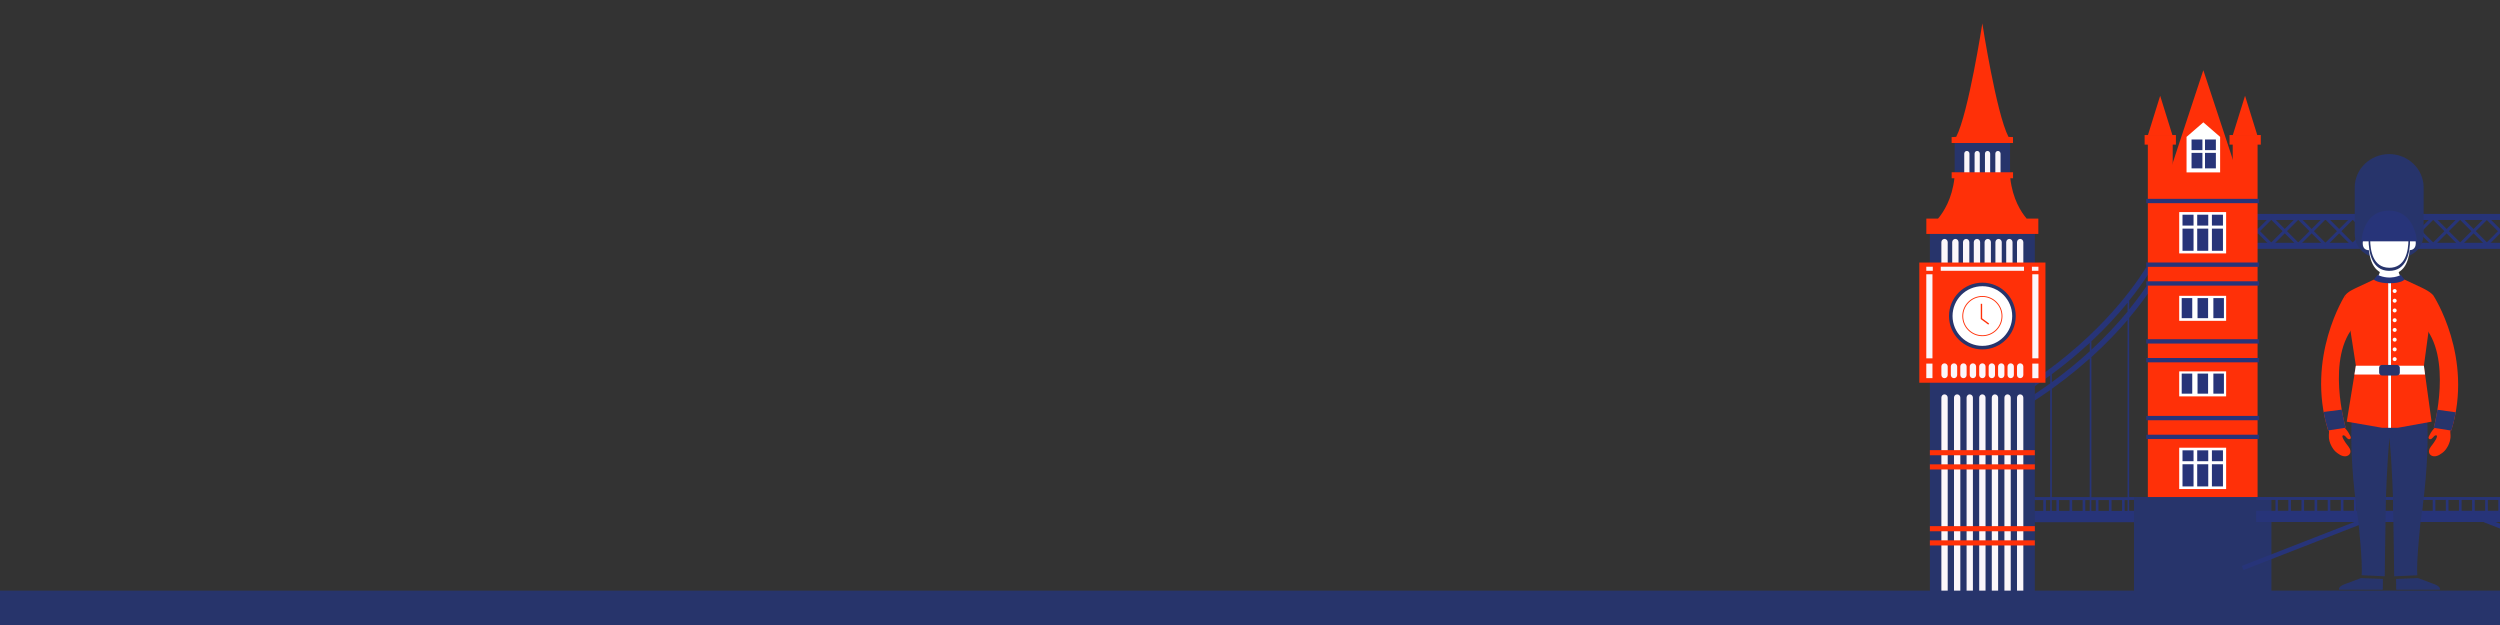 <?xml version="1.0" encoding="UTF-8"?><svg id="Layer_3" xmlns="http://www.w3.org/2000/svg" xmlns:xlink="http://www.w3.org/1999/xlink" viewBox="0 0 600 150"><rect x="0" y="0" width="600" height="150" fill="#333333" stroke="none"/><defs><style>.cls-1,.cls-2{fill:none;}.cls-3{clip-path:url(#clippath);}.cls-4{fill:#fff;}.cls-5{fill:#fbf6fa;}.cls-6{fill:#ff3008;}.cls-7{fill:#27346b;}.cls-8{fill:#273479;}.cls-9{clip-path:url(#clippath-2);}.cls-2{stroke:#ff3008;stroke-miterlimit:10;stroke-width:.33px;}</style><clipPath id="clippath"><rect class="cls-1" x="467.24" y="1.61" width="135.15" height="160.01"/></clipPath><clipPath id="clippath-2"><polygon class="cls-1" points="497.22 160.34 453.22 160.34 454.72 4.54 498.71 4.54 497.22 160.34"/></clipPath></defs><g class="cls-3"><g><g><path class="cls-8" d="M373.76,119.98v2.6h-1.82v2.74h142.6v-2.74h-3.54v-2.6h3.54v-.69h-3.54v-42.99c5.17-6.13,7.44-10.48,7.47-10.55l-1.16-.59c-.03,.06-1.96,3.75-6.31,9.1v-2.13c4.25-5.29,6.14-8.91,6.17-8.97l-1.16-.59c-.06,.11-5.73,10.97-19.77,22.58-12.52,10.35-34.37,23.35-68.05,27.59-.59-.51-1.36-.81-2.2-.81s-1.62,.31-2.22,.83c-21.81-2.73-38.67-9.13-51.25-16.12v1.49c4.56,2.5,9.66,4.91,15.33,7.11v1.7c-5.67-2.15-10.77-4.52-15.33-6.98v1.48c4.58,2.43,9.68,4.78,15.33,6.9v10.97h-15.93v.69h1.82Zm14.5-11.51c2.85,1.06,5.83,2.06,8.96,2.98v7.84h-8.96v-10.83Zm103.79,10.83h-9.09v-19.88c3.34-1.93,6.37-3.89,9.09-5.82v25.7Zm.39-25.98c2.19-1.57,4.19-3.12,5.99-4.61,1.08-.9,2.11-1.79,3.1-2.67v33.26h-9.09v-25.98Zm-85.48,17.78c3,.7,6.12,1.33,9.36,1.88v1.49c-3.24-.53-6.36-1.14-9.36-1.82v-1.56Zm-.39,1.47c-3.11-.71-6.09-1.5-8.96-2.35v-1.62c2.86,.87,5.85,1.68,8.96,2.41v1.56Zm10.14,.48c2.02,.34,4.08,.65,6.19,.92-.18,.42-.28,.87-.28,1.36,0,.02,0,.04,0,.05-2.01-.25-3.98-.53-5.91-.84v-1.49Zm12.68,2.27c0-.49-.1-.95-.29-1.37,2.06-.27,4.08-.57,6.06-.9v1.49c-1.88,.3-3.81,.58-5.77,.82,0-.01,0-.02,0-.04Zm6.16-2.34c3.24-.55,6.36-1.18,9.36-1.88v1.56c-3,.68-6.12,1.29-9.36,1.82v-1.49Zm9.75-1.97c3.11-.73,6.1-1.54,8.96-2.41v1.62c-2.86,.85-5.85,1.64-8.96,2.35v-1.56Zm9.35-2.53c3.13-.96,6.12-1.99,8.96-3.08v1.69c-2.84,1.07-5.83,2.08-8.96,3.02v-1.63Zm9.35-3.23c3.21-1.24,6.24-2.56,9.09-3.91v1.77c-2.85,1.34-5.88,2.63-9.09,3.84v-1.7Zm9.48-4.1c3.26-1.57,6.29-3.2,9.09-4.85v1.84c-2.8,1.63-5.83,3.23-9.09,4.77v-1.77Zm9.48-5.08c3.36-1.99,6.38-4.01,9.09-5.99v1.93c-2.71,1.96-5.74,3.95-9.09,5.91v-1.85Zm-.39,23.24h-9.09v-14.95c3.26-1.52,6.28-3.1,9.09-4.71v19.66Zm-9.48,0h-9.09v-10.97c3.21-1.2,6.24-2.48,9.09-3.8v14.77Zm-9.48,0h-8.96v-7.84c3.13-.93,6.11-1.93,8.96-2.98v10.83Zm-9.35,0h-8.96v-5.4c3.11-.71,6.09-1.48,8.96-2.32v7.73Zm-9.35,0h-9.36v-3.51c3.23-.52,6.35-1.13,9.36-1.8v5.31Zm-9.75,0h-6.08v-1.16h-1.2c.53-.35,.95-.85,1.21-1.43,2.06-.25,4.09-.54,6.07-.85v3.45Zm-12.23-1.16v1.16h-6.22v-3.45c2.02,.32,4.09,.61,6.21,.87,.26,.58,.68,1.07,1.21,1.42h-1.2Zm-6.61,1.16h-9.36v-5.31c3,.67,6.12,1.28,9.36,1.8v3.51Zm-9.75,0h-8.96v-7.73c2.87,.84,5.85,1.62,8.96,2.32v5.4Zm-18.31-13.91c2.84,1.09,5.83,2.12,8.96,3.08v1.63c-3.13-.94-6.12-1.95-8.96-3.02v-1.69Zm108.88-19.27c1.57-1.3,3.03-2.59,4.4-3.85v2.02c-1.25,1.14-2.57,2.3-3.99,3.47-1.56,1.29-3.26,2.61-5.11,3.96v-1.93c1.69-1.25,3.25-2.47,4.69-3.67Zm13.48-11.36c-2.26,2.73-5.13,5.87-8.69,9.17v-2.02c3.57-3.34,6.44-6.52,8.69-9.27v2.13Zm0,44.55h-8.69v-33.61c3.49-3.16,6.37-6.2,8.69-8.92v42.53Zm-.7,.69h.7v2.6h-.7v-2.6Zm-3.15,0h2.52v2.6h-2.52v-2.6Zm-3.15,0h2.52v2.6h-2.52v-2.6Zm-1.7,2.6v-2.6h1.07v2.6h-1.07Zm-1.45-2.6h1.06v2.6h-1.06v-2.6Zm-3.15,0h2.52v2.6h-2.52v-2.6Zm-3.15,0h2.52v2.6h-2.52v-2.6Zm-1.74,2.6v-2.6h1.11v2.6h-1.11Zm-1.41-2.6h1.02v2.6h-1.02v-2.6Zm-3.15,0h2.52v2.6h-2.52v-2.6Zm-3.15,0h2.52v2.6h-2.52v-2.6Zm-1.78,2.6v-2.6h1.15v2.6h-1.15Zm-1.37-2.6h.98v2.6h-.98v-2.6Zm-3.15,0h2.52v2.6h-2.52v-2.6Zm-3.15,0h2.52v2.6h-2.52v-2.6Zm-1.82,2.6v-2.6h1.19v2.6h-1.19Zm-1.33-2.6h.94v2.6h-.94v-2.6Zm-3.15,0h2.52v2.6h-2.52v-2.6Zm-3.15,0h2.52v2.6h-2.52v-2.6Zm-1.86,2.6v-2.6h1.23v2.6h-1.23Zm-1.29-2.6h.9v2.6h-.9v-2.6Zm-3.15,0h2.52v2.6h-2.52v-2.6Zm-3.15,0h2.52v2.6h-2.52v-2.6Zm-1.77,2.6v-2.6h1.14v2.6h-1.14Zm-1.38-2.6h.99v2.6h-.99v-2.6Zm-3.15,0h2.52v2.6h-2.52v-2.6Zm-3.15,0h2.52v2.6h-2.52v-2.6Zm-1.67,2.6v-2.6h1.05v2.6h-1.05Zm-1.47-2.6h1.08v2.6h-1.08v-2.6Zm-3.15,0h2.52v2.6h-2.52v-2.6Zm-3.15,0h2.52v2.6h-2.52v-2.6Zm-1.98,2.6v-2.6h1.35v2.6h-1.35Zm-1.42-2.6h1.03v2.6h-1.03v-2.6Zm-3.15,0h2.52v2.6h-2.52v-2.6Zm-.63,2.6h-1.28v-2.6h1.28v2.6Zm-8.76-2.6h1.33v2.6h-1.33v-2.6Zm-3.15,0h2.52v2.6h-2.52v-2.6Zm-1.74,2.6v-2.6h1.11v2.6h-1.11Zm-1.4-2.6h1.01v2.6h-1.01v-2.6Zm-3.15,0h2.52v2.6h-2.52v-2.6Zm-3.15,0h2.52v2.6h-2.52v-2.6Zm-2.05,2.6v-2.6h1.42v2.6h-1.42Zm-1.1-2.6h.71v2.6h-.71v-2.6Zm-3.15,0h2.52v2.6h-2.52v-2.6Zm-3.15,0h2.52v2.6h-2.52v-2.6Zm-1.96,2.6v-2.6h1.33v2.6h-1.33Zm-1.19-2.6h.8v2.6h-.8v-2.6Zm-3.15,0h2.52v2.6h-2.52v-2.6Zm-3.15,0h2.52v2.6h-2.52v-2.6Zm-1.87,2.6v-2.6h1.24v2.6h-1.24Zm-1.28-2.6h.89v2.6h-.89v-2.6Zm-3.15,0h2.52v2.6h-2.52v-2.6Zm-3.15,0h2.52v2.6h-2.52v-2.6Zm-3.15,0h2.52v2.6h-2.52v-2.6Zm-3.15,0h2.52v2.6h-2.52v-2.6Z"/><circle class="cls-4" cx="426" cy="115.31" r="1.82"/></g><g><g><g><rect class="cls-8" x="554.43" y="50.84" width=".74" height="9.26" transform="translate(201.71 -376.04) rotate(45)"/><rect class="cls-8" x="554.43" y="50.84" width=".74" height="9.26" transform="translate(123.26 408.54) rotate(-45)"/></g><g><rect class="cls-8" x="547.97" y="50.84" width=".74" height="9.26" transform="translate(199.82 -371.47) rotate(45)"/><rect class="cls-8" x="547.97" y="50.84" width=".74" height="9.26" transform="translate(121.38 403.98) rotate(-45)"/></g><g><rect class="cls-8" x="541.51" y="50.84" width=".74" height="9.26" transform="translate(197.93 -366.91) rotate(45)"/><rect class="cls-8" x="541.51" y="50.84" width=".74" height="9.26" transform="translate(119.47 399.4) rotate(-45)"/></g></g><g><g><rect class="cls-8" x="573.96" y="50.84" width=".74" height="9.26" transform="translate(207.43 -389.85) rotate(45)"/><rect class="cls-8" x="573.96" y="50.84" width=".74" height="9.26" transform="translate(128.98 422.35) rotate(-45)"/></g><g><rect class="cls-8" x="567.5" y="50.84" width=".74" height="9.26" transform="translate(205.55 -385.29) rotate(45)"/><rect class="cls-8" x="567.5" y="50.84" width=".74" height="9.26" transform="translate(127.1 417.79) rotate(-45)"/></g><g><rect class="cls-8" x="561.03" y="50.84" width=".74" height="9.26" transform="translate(203.65 -380.71) rotate(45)"/><rect class="cls-8" x="561.03" y="50.84" width=".74" height="9.26" transform="translate(125.19 413.21) rotate(-45)"/></g></g><g><rect class="cls-8" x="599.66" y="50.84" width=".74" height="9.26" transform="translate(1063.55 -329.57) rotate(135)"/><rect class="cls-8" x="599.66" y="50.84" width=".74" height="9.26" transform="translate(985.1 518.98) rotate(-135)"/></g><g><g><rect class="cls-8" x="580.37" y="50.84" width=".74" height="9.26" transform="translate(1030.62 -315.93) rotate(135)"/><rect class="cls-8" x="580.37" y="50.84" width=".74" height="9.26" transform="translate(952.15 505.35) rotate(-135)"/></g><g><rect class="cls-8" x="586.83" y="50.84" width=".74" height="9.26" transform="translate(1041.64 -320.49) rotate(135)"/><rect class="cls-8" x="586.83" y="50.84" width=".74" height="9.26" transform="translate(963.19 509.91) rotate(-135)"/></g><g><rect class="cls-8" x="593.29" y="50.84" width=".74" height="9.26" transform="translate(1052.67 -325.06) rotate(135)"/><rect class="cls-8" x="593.29" y="50.84" width=".74" height="9.26" transform="translate(974.22 514.48) rotate(-135)"/></g></g><rect class="cls-8" x="540.25" y="51.34" width="84.76" height="1.45"/><rect class="cls-8" x="540.25" y="58.27" width="84.76" height="1.45"/></g><polygon class="cls-6" points="528.8 16.85 520.35 42.45 537.25 42.45 528.8 16.85"/><polygon class="cls-6" points="535.08 32.41 535.48 32.41 542.19 32.41 542.59 32.41 542.59 34.71 541.82 34.71 541.82 130.27 535.85 130.27 535.85 34.71 535.08 34.71 535.08 32.41"/><polygon class="cls-6" points="538.81 22.99 535.83 32.56 541.79 32.56 538.81 22.99"/><rect class="cls-6" x="519.53" y="40.92" width="18.24" height="89.36" transform="translate(1057.29 171.19) rotate(180)"/><g><rect class="cls-4" x="523.02" y="71.01" width="11.26" height="6" transform="translate(1057.29 148.01) rotate(180)"/><g><rect class="cls-8" x="531.2" y="71.53" width="2.53" height="4.82" transform="translate(1064.94 147.89) rotate(180)"/><rect class="cls-8" x="527.41" y="71.53" width="2.53" height="4.82" transform="translate(1057.35 147.89) rotate(180)"/><rect class="cls-8" x="523.62" y="71.53" width="2.53" height="4.82" transform="translate(1049.76 147.89) rotate(180)"/></g></g><g><rect class="cls-4" x="523.02" y="89.13" width="11.26" height="6" transform="translate(1057.29 184.26) rotate(180)"/><g><rect class="cls-8" x="531.2" y="89.66" width="2.53" height="4.82" transform="translate(1064.94 184.14) rotate(180)"/><rect class="cls-8" x="527.41" y="89.66" width="2.53" height="4.82" transform="translate(1057.35 184.14) rotate(180)"/><rect class="cls-8" x="523.62" y="89.66" width="2.53" height="4.82" transform="translate(1049.76 184.14) rotate(180)"/></g></g><polygon class="cls-4" points="528.8 29.36 532.83 32.85 532.83 41.37 524.77 41.37 524.77 32.85 528.8 29.36"/><g><rect class="cls-8" x="525.97" y="36.69" width="2.61" height="3.72"/><rect class="cls-8" x="525.97" y="33.48" width="2.61" height="2.55"/></g><g><rect class="cls-8" x="529.2" y="36.69" width="2.61" height="3.72"/><rect class="cls-8" x="529.2" y="33.48" width="2.61" height="2.55"/></g><polygon class="cls-6" points="514.71 32.41 515.11 32.41 521.82 32.41 522.22 32.41 522.22 34.71 521.45 34.71 521.45 130.27 515.48 130.27 515.48 34.71 514.71 34.71 514.71 32.41"/><g><rect class="cls-8" x="515.09" y="47.72" width="27.1" height="1.04" transform="translate(1057.29 96.48) rotate(180)"/><g><rect class="cls-8" x="515.09" y="63" width="27.1" height="1.04" transform="translate(1057.29 127.04) rotate(180)"/><rect class="cls-8" x="515.09" y="67.52" width="27.1" height="1.04" transform="translate(1057.29 136.07) rotate(180)"/></g><g><rect class="cls-8" x="515.09" y="81.41" width="27.1" height="1.04" transform="translate(1057.29 163.86) rotate(180)"/><rect class="cls-8" x="515.09" y="85.93" width="27.1" height="1.04" transform="translate(1057.29 172.89) rotate(180)"/></g><g><rect class="cls-8" x="515.09" y="99.82" width="27.1" height="1.04" transform="translate(1057.29 200.68) rotate(180)"/><rect class="cls-8" x="515.09" y="104.34" width="27.1" height="1.04" transform="translate(1057.29 209.71) rotate(180)"/></g></g><rect class="cls-7" x="512.15" y="119.29" width="32.98" height="24.4" transform="translate(1057.29 262.98) rotate(180)"/><polygon class="cls-6" points="518.44 22.99 515.46 32.56 521.42 32.56 518.44 22.99"/><g><rect class="cls-4" x="523.02" y="50.91" width="11.26" height="9.92" transform="translate(1057.29 111.73) rotate(180)"/><rect class="cls-8" x="523.79" y="54.86" width="2.65" height="5.32" transform="translate(1050.24 115.05) rotate(180)"/><rect class="cls-8" x="527.33" y="54.86" width="2.65" height="5.32" transform="translate(1057.31 115.05) rotate(180)"/><rect class="cls-8" x="530.86" y="54.86" width="2.65" height="5.32" transform="translate(1064.37 115.05) rotate(180)"/><rect class="cls-8" x="523.79" y="51.53" width="2.65" height="2.61" transform="translate(1050.24 105.67) rotate(180)"/><rect class="cls-8" x="527.33" y="51.53" width="2.65" height="2.61" transform="translate(1057.31 105.67) rotate(180)"/><rect class="cls-8" x="530.86" y="51.53" width="2.65" height="2.61" transform="translate(1064.37 105.67) rotate(180)"/></g><g><rect class="cls-4" x="523.02" y="107.46" width="11.26" height="9.92" transform="translate(1057.29 224.83) rotate(180)"/><rect class="cls-8" x="523.79" y="111.41" width="2.65" height="5.32" transform="translate(1050.24 228.15) rotate(180)"/><rect class="cls-8" x="527.33" y="111.41" width="2.65" height="5.32" transform="translate(1057.31 228.15) rotate(180)"/><rect class="cls-8" x="530.86" y="111.41" width="2.65" height="5.32" transform="translate(1064.37 228.15) rotate(180)"/><rect class="cls-8" x="523.79" y="108.08" width="2.65" height="2.61" transform="translate(1050.24 218.77) rotate(180)"/><rect class="cls-8" x="527.33" y="108.08" width="2.65" height="2.61" transform="translate(1057.31 218.77) rotate(180)"/><rect class="cls-8" x="530.86" y="108.08" width="2.65" height="2.61" transform="translate(1064.37 218.77) rotate(180)"/></g><path class="cls-8" d="M541.48,122.58v2.7h82.28v-2.7h-4.63v-2.6h4.63v-.69h-82.28v.69h4.63v2.6h-4.63Zm74.5-2.6h2.52v2.6h-2.52v-2.6Zm-3.15,0h2.52v2.6h-2.52v-2.6Zm-3.15,0h2.52v2.6h-2.52v-2.6Zm-3.15,0h2.52v2.6h-2.52v-2.6Zm-3.15,0h2.52v2.6h-2.52v-2.6Zm-3.15,0h2.52v2.6h-2.52v-2.6Zm-3.15,0h2.52v2.6h-2.52v-2.6Zm-3.15,0h2.52v2.6h-2.52v-2.6Zm-3.15,0h2.52v2.6h-2.52v-2.6Zm-3.15,0h2.52v2.6h-2.52v-2.6Zm-3.15,0h2.52v2.6h-2.52v-2.6Zm-3.15,0h2.52v2.6h-2.52v-2.6Zm-3.15,0h2.52v2.6h-2.52v-2.6Zm-3.15,0h2.52v2.6h-2.52v-2.6Zm-3.15,0h2.52v2.6h-2.52v-2.6Zm-3.15,0h2.52v2.6h-2.52v-2.6Zm-3.15,0h2.52v2.6h-2.52v-2.6Zm-3.15,0h2.52v2.6h-2.52v-2.6Zm-3.15,0h2.52v2.6h-2.52v-2.6Zm-3.15,0h2.52v2.6h-2.52v-2.6Zm-3.15,0h2.52v2.6h-2.52v-2.6Zm-3.15,0h2.52v2.6h-2.52v-2.6Zm-3.15,0h2.52v2.6h-2.52v-2.6Z"/><rect class="cls-8" x="537.15" y="130.01" width="31.61" height="1.08" transform="translate(-9.65 209.8) rotate(-21.3)"/><rect class="cls-8" x="595.25" y="130.01" width="31.61" height="1.08" transform="translate(1132.93 474.17) rotate(-158.7)"/></g></g><g class="cls-9"><g><g><rect class="cls-7" x="463.17" y="86.81" width="25.19" height="99.69"/><path class="cls-5" d="M466.69,94.64c-.42,0-.76,.36-.76,.79v88.42h1.52V95.44c0-.44-.34-.79-.76-.79Z"/><path class="cls-5" d="M469.72,94.64c-.42,0-.76,.36-.76,.79v88.42h1.52V95.44c0-.44-.34-.79-.76-.79Z"/><path class="cls-5" d="M472.74,94.64c-.42,0-.76,.36-.76,.79v88.42h1.52V95.44c0-.44-.34-.79-.76-.79Z"/><path class="cls-5" d="M475.77,94.64c-.42,0-.76,.36-.76,.79v88.42h1.52V95.44c0-.44-.34-.79-.76-.79Z"/><path class="cls-5" d="M478.79,94.64c-.42,0-.76,.36-.76,.79v88.42h1.52V95.44c0-.44-.34-.79-.76-.79Z"/><path class="cls-5" d="M481.82,94.64c-.42,0-.76,.36-.76,.79v88.42h1.52V95.44c0-.44-.34-.79-.76-.79Z"/><path class="cls-5" d="M484.84,94.64c-.42,0-.76,.36-.76,.79v88.42h1.52V95.44c0-.44-.34-.79-.76-.79Z"/><g><rect class="cls-6" x="463.17" y="108.03" width="25.19" height="1.23"/><rect class="cls-6" x="463.17" y="111.44" width="25.19" height="1.23"/></g><g><rect class="cls-6" x="463.17" y="126.27" width="25.19" height="1.23"/><rect class="cls-6" x="463.17" y="129.68" width="25.19" height="1.23"/></g><g><rect class="cls-6" x="463.17" y="144.52" width="25.19" height="1.23"/><rect class="cls-6" x="463.17" y="147.93" width="25.19" height="1.23"/></g></g><g><rect class="cls-7" x="463.17" y="55.87" width="25.19" height="8.9"/><g><path class="cls-5" d="M466.69,57.34c-.42,0-.76,.36-.76,.79v6.64h1.52v-6.64c0-.44-.34-.79-.76-.79Z"/><path class="cls-5" d="M469.29,57.34c-.42,0-.76,.36-.76,.79v6.64h1.52v-6.64c0-.44-.34-.79-.76-.79Z"/><path class="cls-5" d="M471.88,57.34c-.42,0-.76,.36-.76,.79v6.64h1.52v-6.64c0-.44-.34-.79-.76-.79Z"/><path class="cls-5" d="M474.47,57.34c-.42,0-.76,.36-.76,.79v6.64h1.52v-6.64c0-.44-.34-.79-.76-.79Z"/><path class="cls-5" d="M477.06,57.34c-.42,0-.76,.36-.76,.79v6.64h1.52v-6.64c0-.44-.34-.79-.76-.79Z"/><path class="cls-5" d="M479.66,57.34c-.42,0-.76,.36-.76,.79v6.64h1.52v-6.64c0-.44-.34-.79-.76-.79Z"/><path class="cls-5" d="M482.25,57.34c-.42,0-.76,.36-.76,.79v6.64h1.52v-6.64c0-.44-.34-.79-.76-.79Z"/><path class="cls-5" d="M484.84,57.34c-.42,0-.76,.36-.76,.79v6.64h1.52v-6.64c0-.44-.34-.79-.76-.79Z"/></g></g><g><rect class="cls-7" x="469.12" y="33.99" width="13.29" height="7.73"/><path class="cls-5" d="M472.04,36.23c-.34,0-.62,.29-.62,.65v4.84h1.25v-4.84c0-.36-.28-.65-.62-.65Z"/><path class="cls-5" d="M474.52,36.23c-.34,0-.62,.29-.62,.65v4.84h1.25v-4.84c0-.36-.28-.65-.62-.65Z"/><path class="cls-5" d="M477.01,36.23c-.34,0-.62,.29-.62,.65v4.84h1.25v-4.84c0-.36-.28-.65-.62-.65Z"/><path class="cls-5" d="M479.5,36.23c-.34,0-.62,.29-.62,.65v4.84h1.25v-4.84c0-.36-.28-.65-.62-.65Z"/></g><g><rect class="cls-6" x="460.63" y="63.01" width="30.28" height="28.85"/><g><rect class="cls-5" x="462.31" y="65.83" width="1.48" height="20.17"/><rect class="cls-5" x="475.28" y="54.51" width=".98" height="19.98" transform="translate(540.27 -411.27) rotate(90)"/><rect class="cls-5" x="487.95" y="63.72" width=".98" height="1.56" transform="translate(552.94 -423.94) rotate(90)"/><rect class="cls-5" x="462.6" y="63.72" width=".98" height="1.56" transform="translate(527.59 -398.59) rotate(90)"/><rect class="cls-5" x="462.31" y="87.26" width="1.48" height="3.5"/><rect class="cls-5" x="487.74" y="65.83" width="1.48" height="20.17" transform="translate(976.97 151.83) rotate(180)"/><rect class="cls-5" x="487.74" y="87.26" width="1.48" height="3.5" transform="translate(976.97 178.03) rotate(180)"/></g><g><rect class="cls-6" x="465.78" y="65.86" width="19.98" height="19.98"/><circle class="cls-7" cx="475.77" cy="75.85" r="8.01"/><circle class="cls-4" cx="475.77" cy="75.85" r="7.16"/><path class="cls-6" d="M475.77,71.04c-2.66,0-4.82,2.16-4.82,4.82s2.16,4.82,4.82,4.82,4.82-2.16,4.82-4.82-2.16-4.82-4.82-4.82Zm0,9.42c-2.54,0-4.6-2.06-4.6-4.6s2.06-4.6,4.6-4.6,4.6,2.06,4.6,4.6-2.06,4.6-4.6,4.6Z"/><polyline class="cls-2" points="475.55 72.91 475.55 76.49 477.29 77.78"/></g><g><path class="cls-5" d="M466.69,87.2c-.42,0-.76,.34-.76,.76v2.04c0,.42,.34,.76,.76,.76s.76-.34,.76-.76v-2.04c0-.42-.34-.76-.76-.76Z"/><path class="cls-5" d="M468.96,87.2c-.42,0-.76,.34-.76,.76v2.04c0,.42,.34,.76,.76,.76s.76-.34,.76-.76v-2.04c0-.42-.34-.76-.76-.76Z"/><path class="cls-5" d="M471.23,87.2c-.42,0-.76,.34-.76,.76v2.04c0,.42,.34,.76,.76,.76s.76-.34,.76-.76v-2.04c0-.42-.34-.76-.76-.76Z"/><path class="cls-5" d="M473.5,87.2c-.42,0-.76,.34-.76,.76v2.04c0,.42,.34,.76,.76,.76s.76-.34,.76-.76v-2.04c0-.42-.34-.76-.76-.76Z"/><path class="cls-5" d="M475.77,87.2c-.42,0-.76,.34-.76,.76v2.04c0,.42,.34,.76,.76,.76s.76-.34,.76-.76v-2.04c0-.42-.34-.76-.76-.76Z"/><path class="cls-5" d="M478.04,87.2c-.42,0-.76,.34-.76,.76v2.04c0,.42,.34,.76,.76,.76s.76-.34,.76-.76v-2.04c0-.42-.34-.76-.76-.76Z"/><path class="cls-5" d="M480.3,87.2c-.42,0-.76,.34-.76,.76v2.04c0,.42,.34,.76,.76,.76s.76-.34,.76-.76v-2.04c0-.42-.34-.76-.76-.76Z"/><path class="cls-5" d="M482.57,87.2c-.42,0-.76,.34-.76,.76v2.04c0,.42,.34,.76,.76,.76s.76-.34,.76-.76v-2.04c0-.42-.34-.76-.76-.76Z"/><path class="cls-5" d="M484.84,87.2c-.42,0-.76,.34-.76,.76v2.04c0,.42,.34,.76,.76,.76s.76-.34,.76-.76v-2.04c0-.42-.34-.76-.76-.76Z"/></g></g><path class="cls-6" d="M487.73,52.47h-1.33c-1.35-1.59-3.37-4.73-3.93-9.69h.66v-1.43h-14.73v1.43h.66c-.57,4.96-2.59,8.1-3.93,9.69h-2.81v3.67h26.88v-3.67h-1.48Z"/><path class="cls-6" d="M482.03,32.84c-2.94-5.69-6.27-27.23-6.27-27.23,0,0-3.33,21.55-6.27,27.23l-.69,.05h-.41v1.43h14.73v-1.43h-.41l-.69-.05Z"/></g></g><rect class="cls-7" x="-2.16" y="141.75" width="610.51" height="11.03"/><g><g><path class="cls-7" d="M573.4,36.98c-4.55,0-8.27,3.6-8.27,8v11.04c0,4.4,3.72,6.26,8.27,6.26s8.27-1.86,8.27-6.26v-11.04c0-4.4-3.72-8-8.27-8Z"/><path class="cls-4" d="M569.52,67.51c1.11-.71,2.02-1.95,1.69-4.08,0,0,4.57-.09,4.57-.09-.36,0-.16,1.64-.13,1.81,.15,.93,.73,1.63,1.33,2.05,.1,.07,.2,.13,.3,.19,0,0-3.25,2.28-7.77,.11Z"/><g><path class="cls-4" d="M579.79,58.36c.02-1.6-1-1.34-1.41-1.17-.32-3.56-2.32-3.69-4.84-3.72-2.56-.03-4.76-.14-5.06,3.73-.41-.18-1.42-.45-1.43,1.14-.02,1.5,.98,1.71,1.49,1.72,.31,2.87,1.46,5.73,4.8,5.8,3.56,.04,4.7-3.01,4.99-5.82,.53-.02,1.44-.26,1.46-1.68Z"/><path class="cls-7" d="M573.54,52.63c-2.75-.03-5.09-.16-5.09,4.69,0,3.34,.81,7.6,4.89,7.69,4.34,.05,5.08-4.49,5.08-7.59,0-4.61-2.13-4.77-4.88-4.8Zm-.19,11.63c-3.76-.08-4.51-3.92-4.51-6.92,0-4.36,2.15-4.25,4.69-4.22,2.54,.03,4.5,.17,4.5,4.32,0,2.79-.68,6.87-4.68,6.83Z"/></g><path class="cls-8" d="M566.74,57.92h13.33s-.42-7.37-6.75-7.37-6.57,7.37-6.57,7.37Z"/></g><g><path class="cls-7" d="M566.66,138.74s0-.01,0-.02l-3.55,1.34s-2.02,.59-1.72,1.47h10.48l.03-2.59-5.24-.2Z"/><path class="cls-7" d="M582.04,95.46h-17.12s-1.92,9.48,1.07,29.65c0,0,1.1,9.89,.79,12.95l5.56,.25c.02-2.14,.11-9.37,.27-18.18,0,0,.19-7.82,.86-15.06,.67,7.24,.86,15.06,.86,15.06,.16,8.82,.25,16.05,.27,18.19l5.56-.25c-.3-3.05,.79-12.95,.79-12.95,2.99-20.17,1.07-29.65,1.07-29.65Z"/><path class="cls-7" d="M583.85,140.06l-3.55-1.34s0,.02,0,.02l-5.24,.2,.03,2.59h10.48c.3-.88-1.72-1.47-1.72-1.47Z"/></g><g><g><path class="cls-6" d="M562.88,104.72c.25,.24,.49,.57,.72,.66,.2,.08,.47,.03,.56-.17,.09-.17,.01-.37-.07-.55-.46-.97-1.58-2.75-2.84-2.66-.27,.02-2.36,.87-2.38,.82,.19,.54,.06,1.58,.06,1.58-.15,2.08,1.34,3.72,1.34,3.72,.31,.38,1,.87,1.36,1.06,.41,.22,.87,.37,1.33,.33,.46-.05,.92-.32,1.08-.76,.14-.36,.05-.77-.12-1.12-.17-.34-.43-.64-.66-.94-.24-.31-1.63-2.18-.84-2.22,.16,0,.32,.1,.48,.25Z"/><path class="cls-6" d="M562.79,70.91s-9.47,14.8-4.04,32.4l4.21-.66s-4.96-17.13,2.43-24.8l-2.6-6.94Z"/><path class="cls-7" d="M557.67,98.88c.26,1.45,.62,2.93,1.08,4.43l4.21-.66s-.5-1.73-.95-4.34l-4.34,.56Z"/></g><g><path class="cls-6" d="M584.17,104.72c-.25,.24-.49,.57-.72,.66-.2,.08-.47,.03-.56-.17-.09-.17-.01-.37,.07-.55,.46-.97,1.58-2.75,2.84-2.66,.27,.02,2.36,.87,2.38,.82-.19,.54-.06,1.58-.06,1.58,.15,2.08-1.34,3.72-1.34,3.72-.31,.38-1,.87-1.36,1.06-.41,.22-.87,.37-1.33,.33-.46-.05-.92-.32-1.08-.76-.14-.36-.05-.77,.12-1.12,.17-.34,.43-.64,.66-.94,.24-.31,1.63-2.18,.84-2.22-.16,0-.32,.1-.48,.25Z"/><path class="cls-6" d="M584,70.91s9.74,14.82,4.31,32.41l-4.21-.66s4.69-17.14-2.7-24.82l2.61-6.94Z"/><path class="cls-7" d="M584.98,98.33c-.41,2.61-.88,4.35-.88,4.35l4.21,.66c.46-1.49,.81-2.95,1.06-4.39l-4.39-.61Z"/></g><g><g><path class="cls-6" d="M581.73,87.77l1.85,13.43-8.1,1.47h-3.77l-8.49-1.47,2.19-13.43-2.61-16.86c.81-1,1.99-1.47,3.14-2.03l3.79-1.78h7.35l3.79,1.78c.22,.09,2.34,1.03,3.14,2.03l-2.27,16.86Z"/><polygon class="cls-4" points="582.02 89.89 581.73 87.77 565.4 87.77 565.06 89.89 582.02 89.89"/><rect class="cls-4" x="573.17" y="67.11" width=".67" height="35.56"/></g><path class="cls-8" d="M569.72,67.11s.91,.87,3.8,.87,3.54-.87,3.54-.87l-.86-1.13s-2.4,1.41-5.57,0l-.92,1.13Z"/><g><path class="cls-4" d="M575.2,69.84c0,.26-.21,.48-.48,.48s-.48-.21-.48-.48,.21-.48,.48-.48,.48,.21,.48,.48Z"/><path class="cls-4" d="M575.2,72.17c0,.26-.21,.48-.48,.48s-.48-.21-.48-.48,.21-.48,.48-.48,.48,.21,.48,.48Z"/><path class="cls-4" d="M575.2,74.51c0,.26-.21,.48-.48,.48s-.48-.21-.48-.48,.21-.48,.48-.48,.48,.21,.48,.48Z"/><path class="cls-4" d="M575.2,76.85c0,.26-.21,.48-.48,.48s-.48-.21-.48-.48,.21-.48,.48-.48,.48,.21,.48,.48Z"/><path class="cls-4" d="M575.2,79.18c0,.26-.21,.48-.48,.48s-.48-.21-.48-.48,.21-.48,.48-.48,.48,.21,.48,.48Z"/><path class="cls-4" d="M575.2,81.52c0,.26-.21,.48-.48,.48s-.48-.21-.48-.48,.21-.48,.48-.48,.48,.21,.48,.48Z"/><path class="cls-4" d="M575.2,83.85c0,.26-.21,.48-.48,.48s-.48-.21-.48-.48,.21-.48,.48-.48,.48,.21,.48,.48Z"/><path class="cls-4" d="M575.2,86.19c0,.26-.21,.48-.48,.48s-.48-.21-.48-.48,.21-.48,.48-.48,.48,.21,.48,.48Z"/></g><rect class="cls-7" x="570.99" y="87.58" width="4.97" height="2.54" rx=".68" ry=".68"/></g></g></g></svg>